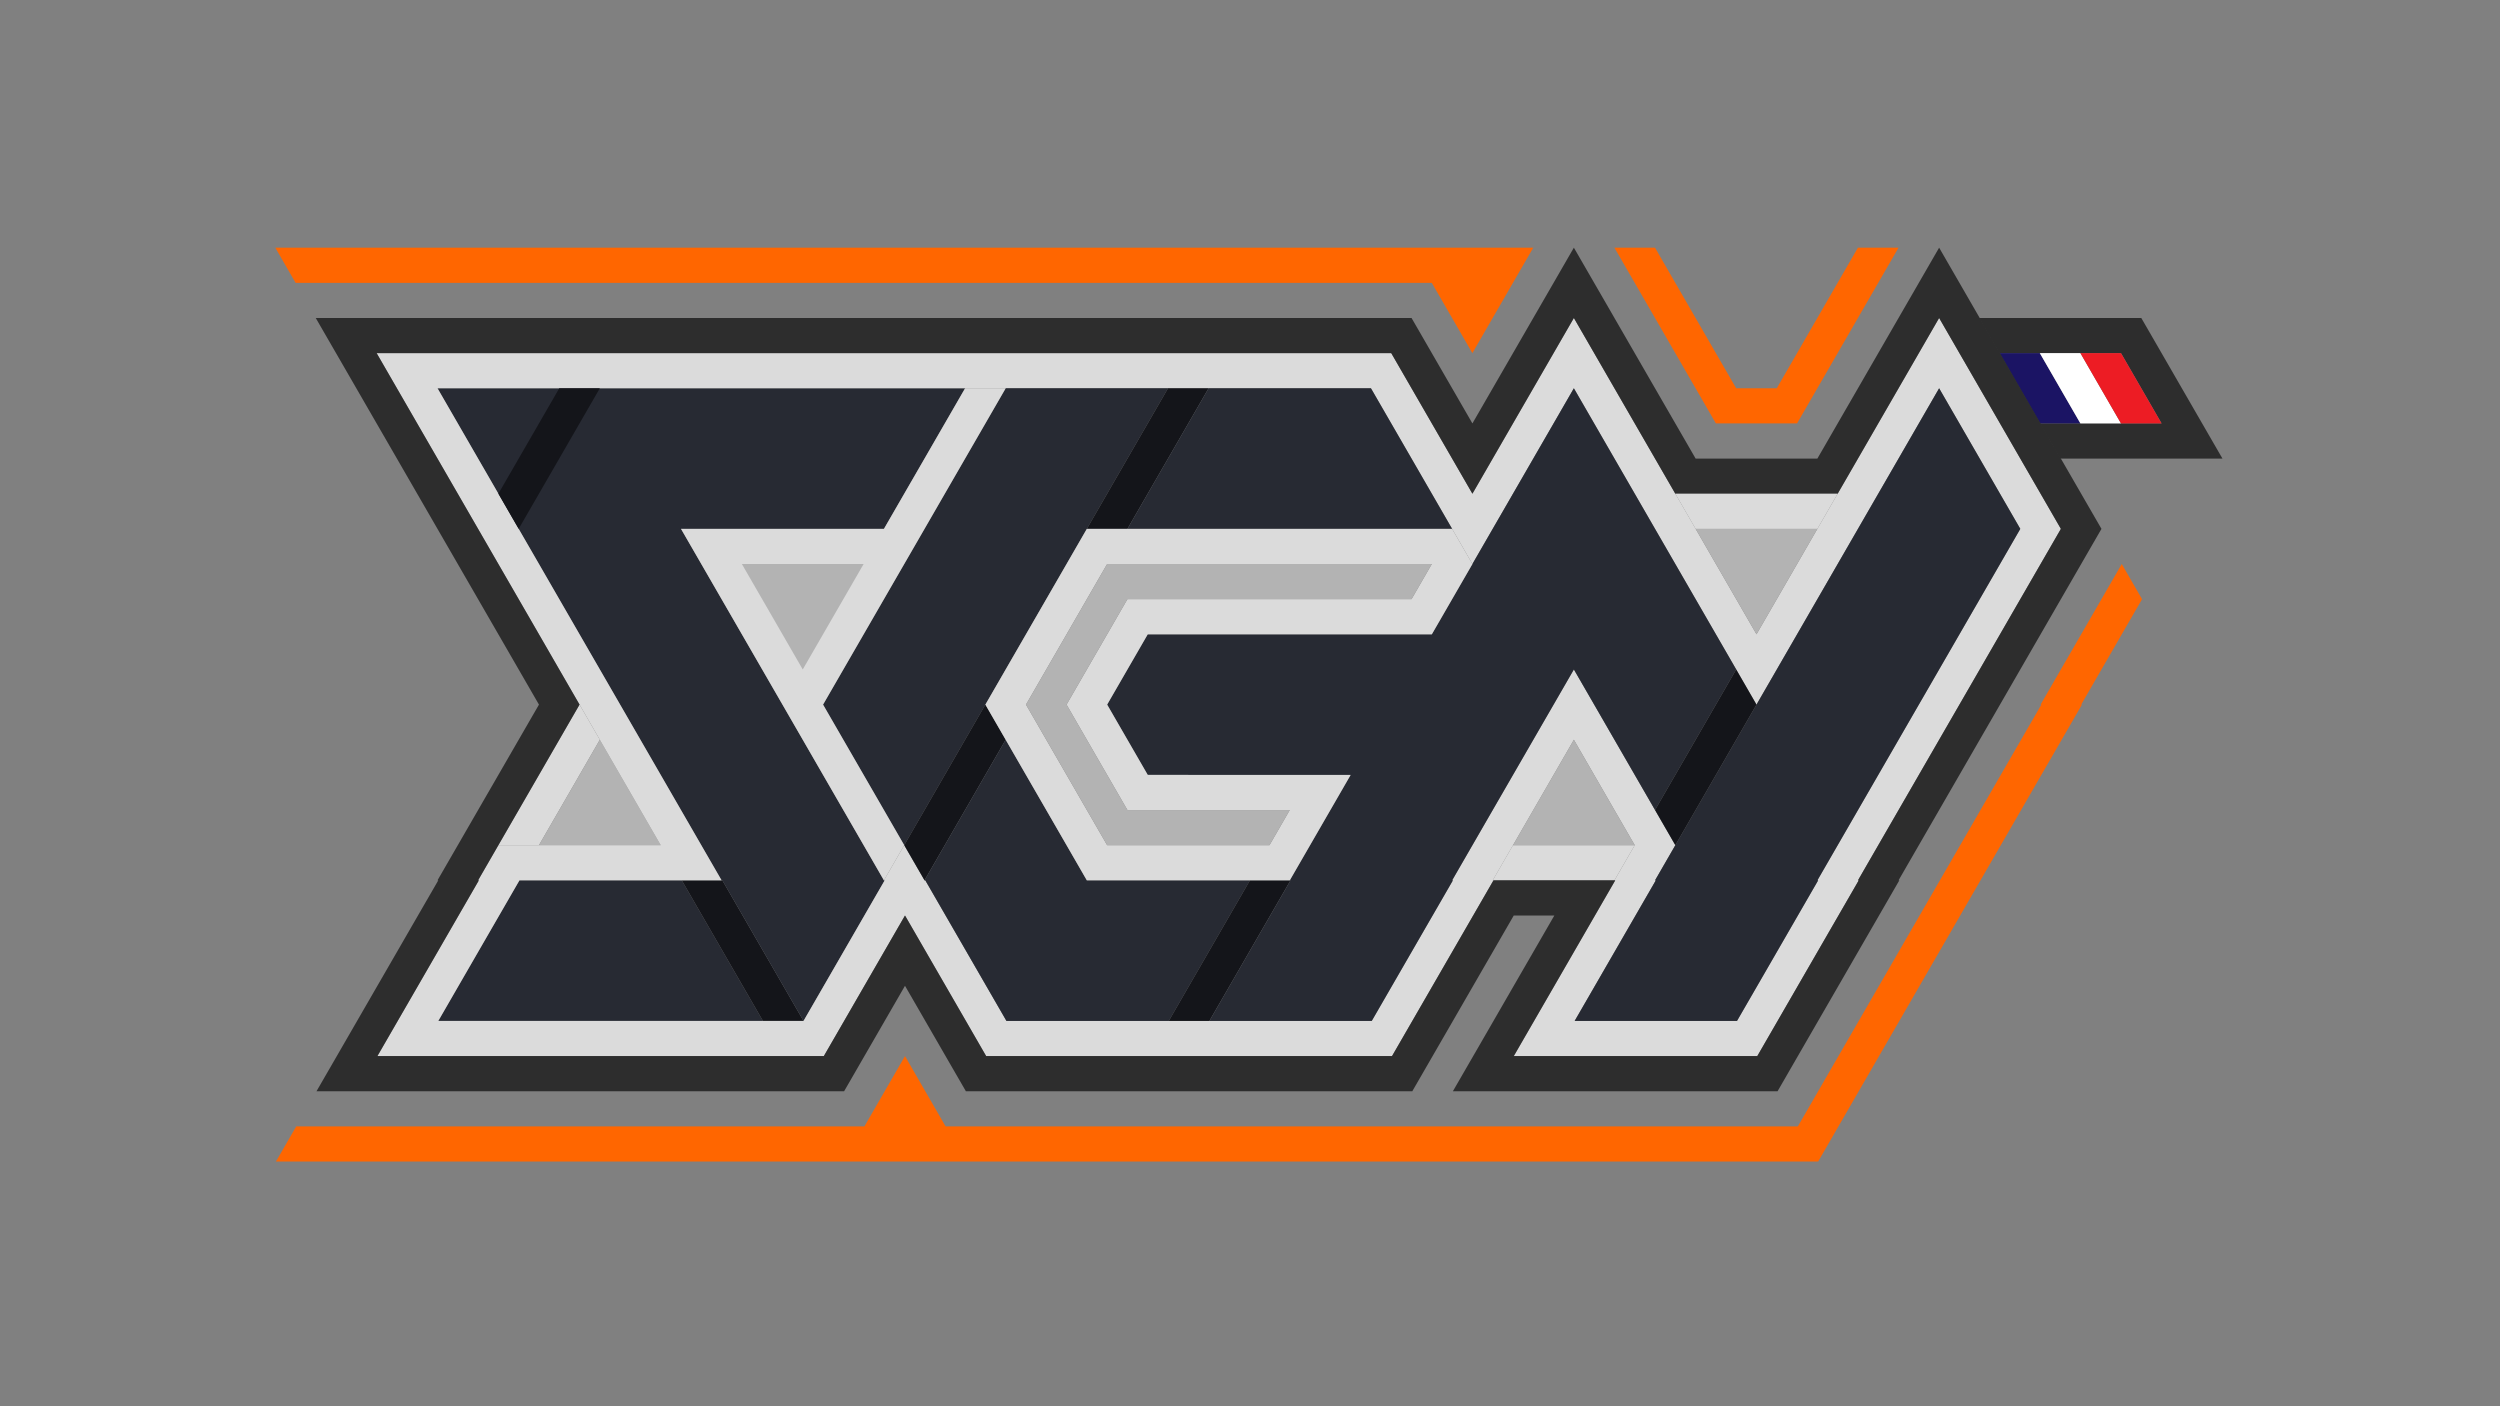 <?xml version="1.0" encoding="UTF-8" standalone="no"?>
<svg
   xmlns:dc="http://purl.org/dc/elements/1.1/"
   xmlns:cc="http://creativecommons.org/ns#"
   xmlns:rdf="http://www.w3.org/1999/02/22-rdf-syntax-ns#"
   xmlns:svg="http://www.w3.org/2000/svg"
   xmlns="http://www.w3.org/2000/svg"
   xmlns:sodipodi="http://sodipodi.sourceforge.net/DTD/sodipodi-0.dtd"
   xmlns:inkscape="http://www.inkscape.org/namespaces/inkscape"
   version="1.1"
   id="svg2"
   xml:space="preserve"
   width="2560"
   height="1440"
   viewBox="0 0 2560 1440"
   sodipodi:docname="logo_sgn_color.ai"><rect x="0" y="0" width="2560" height="1440" fill="#808080" stroke="none"/><defs
     id="defs6" /><sodipodi:namedview
     pagecolor="#ffffff"
     bordercolor="#666666"
     borderopacity="1"
     objecttolerance="10"
     gridtolerance="10"
     guidetolerance="10"
     inkscape:pageopacity="0"
     inkscape:pageshadow="2"
     inkscape:window-width="640"
     inkscape:window-height="480"
     id="namedview4" /><g
     id="g10"
     inkscape:groupmode="layer"
     inkscape:label="logo_sgn_color"
     transform="matrix(1.333,0,0,-1.333,0,1440)"><g
       id="g12"
       transform="translate(1707.268,727.999)"><path
         d="m 0,0 h -124.71 l -15.591,27 h 93.54 L -77.94,81 h -93.531 l -15.59,27 h 124.71 l 15.59,-27 15.58,-27 15.59,-27 z"
         style="fill:#2d2d2d;fill-opacity:1;fill-rule:nonzero;stroke:none"
         id="path14" /></g><g
       id="g16"
       transform="translate(1598.148,754.999)"><path
         d="m 0,0 h -31.181 l -15.58,27 -15.59,27 h 31.17 L -15.59,27 Z"
         style="fill:#1b1464;fill-opacity:1;fill-rule:nonzero;stroke:none"
         id="path18" /></g><g
       id="g20"
       transform="translate(1629.327,754.999)"><path
         d="m 0,0 h -31.18 l -15.59,27 -15.59,27 h 31.18 l 15.59,-27 z"
         style="fill:#ffffff;fill-opacity:1;fill-rule:nonzero;stroke:none"
         id="path22" /></g><g
       id="g24"
       transform="translate(1660.507,754.999)"><path
         d="M 0,0 H -31.18 L -46.77,27 -62.359,54 H -31.18 Z"
         style="fill:#ed1c24;fill-opacity:1;fill-rule:nonzero;stroke:none"
         id="path26" /></g><g
       id="g28"
       transform="translate(757.562,268.999)"><path
         d="M 0,0 H -0.01 L -15.59,27 Z"
         style="fill:#ffffff;fill-opacity:1;fill-rule:nonzero;stroke:none"
         id="path30" /></g><g
       id="g32"
       transform="translate(586.082,295.999)"><path
         d="m 0,0 h -249.41 l 15.58,27 15.59,27 15.59,27 15.59,27 h 124.71 l 15.59,-27 15.58,-27 15.59,-27 z"
         style="fill:#272a33;fill-opacity:1;fill-rule:nonzero;stroke:none"
         id="path34" /></g><g
       id="g36"
       transform="translate(617.262,295.999)"><path
         d="m 0,0 h -31.18 l -15.59,27 -15.59,27 -15.58,27 -15.59,27 h 31.17 l 15.59,-27 15.59,-27 z"
         style="fill:#14151a;fill-opacity:1;fill-rule:nonzero;stroke:none"
         id="path38" /></g><g
       id="g40"
       transform="translate(460.782,511.999)"><path
         d="m 0,0 -15.59,-27 -15.59,-27 -15.58,-27 h -31.18 l 15.59,27 15.59,27 15.58,27 15.59,27 z"
         style="fill:#dbdbdb;fill-opacity:1;fill-rule:nonzero;stroke:none"
         id="path42" /></g><g
       id="g44"
       transform="translate(507.552,430.999)"><path
         d="m 0,0 h -93.53 l 15.58,27 15.59,27 15.59,27 15.59,-27 15.59,-27 z"
         style="fill:#b3b3b3;fill-opacity:1;fill-rule:nonzero;stroke:none"
         id="path46" /></g><g
       id="g48"
       transform="translate(741.372,781.999)"><path
         d="m 0,0 -15.59,-27 -15.58,-27 -31.18,-54 h -155.89 l 15.59,-27 15.59,-27 15.59,-27 15.59,-27 15.59,-27 15.59,-27 15.58,-27 15.59,-27 15.59,-27 15.59,-27 h 0.59 l -15.59,-27 -15.58,-27 -15.59,-27 -15.59,-27 -31.18,54 -15.59,27 -15.59,27 h -0.59 l -15.59,27 -15.59,27 -15.58,27 -15.59,27 -15.59,27 -15.59,27 -15.59,27 -15.59,27 -15.58,27 -15.59,27 -15.59,27 -15.59,27 -15.59,27 -15.59,27 z"
         style="fill:#272a33;fill-opacity:1;fill-rule:nonzero;stroke:none"
         id="path50" /></g><g
       id="g52"
       transform="translate(1536.392,646.999)"><path
         d="m 0,0 -15.59,-27 -15.59,-27 -15.59,-27 -15.589,-27 -15.59,-27 -15.591,-27 -15.579,-27 -15.591,-27 -15.59,-27 h 0.59 l -15.59,-27 -15.58,-27 -31.18,-54 h -124.71 l 15.59,27 15.59,27 15.59,27 15.58,27 h -0.59 l 15.59,27 -15.59,27 -15.59,27 -15.589,27 -15.581,27 -15.589,27 -15.59,-27 -15.591,-27 -15.59,-27 -15.59,-27 -15.58,-27 -15.59,-27 h 0.59 l -15.59,-27 -15.589,-27 -15.59,-27 -15.58,-27 H -763.25 l -15.59,27 -15.579,27 -15.591,27 -15.59,27 h -0.589 l -15.591,27 -15.59,-27 h 0.59 l -15.59,-27 -15.58,-27 -15.59,-27 -15.589,-27 h -280.591 l 15.58,27 15.59,27 15.591,27 15.589,27 h 155.29 l -15.589,27 -15.591,27 -15.58,27 -15.59,27 -15.59,27 -15.59,27 -15.59,27 -15.59,27 -15.58,27 -15.589,27 -15.591,27 -15.59,27 -15.589,27 -15.591,27 h 717.07 l 31.181,-54 15.59,-27 15.589,-27 15.59,-27 15.58,27 15.59,27 15.59,27 15.591,27 15.59,27 15.589,-27 15.581,-27 15.589,-27 15.59,-27 15.59,-27 15.591,-27 15.59,-27 15.59,-27 15.58,-27 15.59,27 15.589,27 15.59,27 15.59,27 15.591,27 15.579,27 15.591,27 15.59,27 15.589,27 15.59,-27 L -15.59,81 0,54 15.58,27 Z M 31.171,54 15.58,81 0,108 l -15.59,27 -15.59,27 -15.59,27 -15.589,-27 -15.59,-27 -15.591,-27 -15.579,-27 -15.591,-27 -15.59,-27 -15.59,-27 -15.589,-27 -15.59,-27 -15.58,27 -15.59,27 -15.59,27 -15.591,27 -15.59,27 -15.59,27 -15.589,27 -15.581,27 -15.589,27 -15.59,-27 -15.591,-27 -15.59,-27 -15.59,-27 -15.58,-27 -15.59,27 -15.589,27 -15.59,27 -15.59,27 h -779.421 l 15.59,-27 15.58,-27 15.59,-27 15.591,-27 15.589,-27 15.59,-27 15.591,-27 15.589,-27 15.58,-27 15.59,-27 15.59,-27 15.59,-27 15.59,-27 15.59,-27 h -124.71 l -15.59,-27 h 0.59 l -15.59,-27 -15.58,-27 -15.59,-27 -15.589,-27 -15.591,-27 h 342.95 l 15.59,27 15.58,27 31.181,54 15.589,-27 15.59,-27 15.591,-27 15.579,-27 h 311.771 l 15.59,27 15.589,27 15.59,27 15.59,27 15.591,27 h -0.601 l 15.59,27 15.59,27 15.591,27 15.59,27 15.589,-27 15.581,-27 15.589,-27 -15.589,-27 h 0.599 l -15.59,-27 -15.59,-27 -15.589,-27 -15.59,-27 -15.591,-27 h 187.07 l 15.59,27 15.58,27 15.59,27 15.591,27 15.59,27 h -0.59 l 15.579,27 15.591,27 15.59,27 15.589,27 15.59,27 15.59,27 15.59,27 15.58,27 15.591,27 15.59,27 z"
         style="fill:#dbdbdb;fill-opacity:1;fill-rule:nonzero;stroke:none"
         id="path54" /></g><g
       id="g56"
       transform="translate(897.262,781.999)"><path
         d="m 0,0 -31.18,-54 -15.59,-27 -15.59,-27 -15.58,-27 -31.18,-54 -15.59,-27 -15.59,-27 -15.59,-27 -15.58,-27 -15.59,-27 -15.59,-27 -15.59,27 -15.59,27 -15.59,27 -15.59,27 15.59,27 15.59,27 15.59,27 31.18,54 15.58,27 15.59,27 15.59,27 15.59,27 z"
         style="fill:#272a33;fill-opacity:1;fill-rule:nonzero;stroke:none"
         id="path58" /></g><g
       id="g60"
       transform="translate(772.552,511.999)"><path
         d="m 0,0 -15.59,-27 -15.59,-27 -15.58,-27 -15.59,-27 -15.59,27 15.59,27 15.59,27 15.58,27 15.59,27 z"
         style="fill:#14151a;fill-opacity:1;fill-rule:nonzero;stroke:none"
         id="path62" /></g><g
       id="g64"
       transform="translate(960.202,403.999)"><path
         d="m 0,0 -15.58,-27 -15.59,-27 -15.59,-27 -15.59,-27 h -124.71 l -15.59,27 -15.58,27 -15.59,27 -15.59,27 H -250 l 15.59,27 15.58,27 15.59,27 15.59,27 15.59,-27 31.18,-54 15.58,-27 z"
         style="fill:#272a33;fill-opacity:1;fill-rule:nonzero;stroke:none"
         id="path66" /></g><g
       id="g68"
       transform="translate(663.432,646.999)"><path
         d="m 0,0 -15.59,-27 -15.59,-27 -15.58,-27 -15.59,27 -15.59,27 -15.59,27 z"
         style="fill:#ffffff;fill-opacity:1;fill-rule:nonzero;stroke:none"
         id="path70" /></g><g
       id="g72"
       transform="translate(991.382,403.999)"><path
         d="m 0,0 -15.59,-27 -15.59,-27 -15.58,-27 -15.59,-27 h -31.18 l 15.59,27 15.59,27 15.59,27 15.58,27 z"
         style="fill:#14151a;fill-opacity:1;fill-rule:nonzero;stroke:none"
         id="path74" /></g><g
       id="g76"
       transform="translate(1333.742,565.999)"><path
         d="m 0,0 -15.59,-27 -15.59,-27 -15.591,-27 -15.589,-27 -15.59,27 -15.59,27 -15.58,27 -15.59,27 -15.59,-27 -15.591,-27 -15.589,-27 -15.59,-27 -15.58,-27 -15.59,-27 h 0.59 l -15.59,-27 -15.59,-27 -15.59,-27 -15.58,-27 h -124.71 l 15.59,27 15.58,27 15.59,27 15.59,27 h -0.59 l 15.59,27 15.589,27 15.581,27 h -155.88 l -15.59,27 -15.59,27 15.59,27 15.59,27 h 218.24 l 15.59,27 15.59,27 15.58,27 15.59,27 15.589,27 15.591,27 15.59,27 15.59,-27 15.58,-27 15.59,-27 15.59,-27 15.589,-27 15.591,-27 15.59,-27 z"
         style="fill:#272a33;fill-opacity:1;fill-rule:nonzero;stroke:none"
         id="path78" /></g><g
       id="g80"
       transform="translate(772.552,781.999)"><path
         d="m 0,0 -15.59,-27 -15.59,-27 -15.59,-27 -15.58,-27 -31.18,-54 -15.59,-27 -15.59,-27 -15.59,-27 15.59,-27 15.59,-27 15.59,-27 15.59,-27 -15.59,-27 -15.59,27 -15.59,27 -15.59,27 -15.58,27 -15.59,27 -15.59,27 -15.59,27 -15.59,27 -15.59,27 -15.59,27 h 155.89 l 31.18,54 15.59,27 15.58,27 z"
         style="fill:#dbdbdb;fill-opacity:1;fill-rule:nonzero;stroke:none"
         id="path82" /></g><g
       id="g84"
       transform="translate(928.442,781.999)"><path
         d="m 0,0 -15.59,-27 -15.59,-27 -31.18,-54 h -31.18 l 15.59,27 15.59,27 31.18,54 z"
         style="fill:#14151a;fill-opacity:1;fill-rule:nonzero;stroke:none"
         id="path86" /></g><g
       id="g88"
       transform="translate(1115.502,673.999)"><path
         d="m 0,0 h -249.42 l 31.18,54 15.59,27 15.59,27 h 124.7 l 31.18,-54 15.59,-27 z"
         style="fill:#272a33;fill-opacity:1;fill-rule:nonzero;stroke:none"
         id="path90" /></g><g
       id="g92"
       transform="translate(1255.792,430.999)"><path
         d="m 0,0 -15.59,-27 h -93.53 l 15.59,27 z"
         style="fill:#dbdbdb;fill-opacity:1;fill-rule:nonzero;stroke:none"
         id="path94" /></g><g
       id="g96"
       transform="translate(1255.792,430.999)"><path
         d="m 0,0 h -93.53 l 15.59,27 15.59,27 15.59,27 15.59,-27 15.58,-27 z"
         style="fill:#b3b3b3;fill-opacity:1;fill-rule:nonzero;stroke:none"
         id="path98" /></g><g
       id="g100"
       transform="translate(1084.322,619.999)"><path
         d="m 0,0 h -218.24 l -15.59,-27 -15.59,-27 -15.58,-27 15.58,-27 15.59,-27 15.59,-27 h 124.71 l -15.59,-27 h -124.71 l -15.59,27 -15.58,27 -31.18,54 31.18,54 15.58,27 15.59,27 H 15.59 Z m 31.18,54 h -280.6 L -265,27 l -31.18,-54 -15.591,-27 -15.589,-27 15.589,-27 15.591,-27 31.18,-54 15.58,-27 h 155.89 l 15.59,27 15.589,27 15.58,27 H -202.65 l -15.59,27 -15.59,27 15.59,27 15.59,27 H 15.59 L 31.18,0 46.77,27 Z"
         style="fill:#dbdbdb;fill-opacity:1;fill-rule:nonzero;stroke:none"
         id="path102" /></g><g
       id="g104"
       transform="translate(1099.912,646.999)"><path
         d="m 0,0 -15.59,-27 h -218.24 l -15.59,-27 -15.59,-27 -15.58,-27 15.58,-27 15.59,-27 15.59,-27 h 124.71 l -15.59,-27 h -124.71 l -15.59,27 -15.58,27 -31.18,54 31.18,54 15.58,27 15.59,27 z"
         style="fill:#b3b3b3;fill-opacity:1;fill-rule:nonzero;stroke:none"
         id="path106" /></g><g
       id="g108"
       transform="translate(1551.972,673.999)"><path
         d="m 0,0 -15.58,-27 -15.59,-27 -15.59,-27 -15.59,-27 -15.589,-27 -15.59,-27 -15.591,-27 -15.579,-27 -15.591,-27 -15.59,-27 h 0.59 l -15.59,-27 -15.58,-27 -31.18,-54 h -124.71 l 15.59,27 15.59,27 15.59,27 15.58,27 h -0.59 l 15.59,27 15.591,27 15.59,27 15.59,27 15.58,27 15.589,27 15.59,27 15.59,27 15.59,27 15.591,27 15.579,27 15.591,27 15.59,27 15.589,27 15.59,-27 15.59,-27 15.59,-27 z"
         style="fill:#272a33;fill-opacity:1;fill-rule:nonzero;stroke:none"
         id="path110" /></g><g
       id="g112"
       transform="translate(1567.562,646.999)"><path
         d="m 0,0 -15.591,-27 -15.58,-27 -15.59,-27 -15.59,-27 -15.589,-27 -15.59,-27 -15.59,-27 -15.591,-27 -15.579,-27 h 0.59 l -15.59,-27 -15.591,-27 -15.59,-27 -15.58,-27 -15.59,-27 h -187.07 l 15.591,27 15.59,27 15.59,27 15.589,27 15.59,27 h -93.529 l -15.591,-27 -15.59,-27 -15.59,-27 -15.589,-27 -15.59,-27 h -311.771 l -15.579,27 -15.591,27 -15.59,27 -15.589,27 -31.181,-54 -15.58,-27 -15.589,-27 h -342.951 l 15.591,27 15.59,27 15.589,27 15.58,27 15.59,27 h -0.59 l 15.59,27 15.591,27 15.589,27 15.581,27 15.589,27 -15.589,27 -15.581,27 -15.589,27 -15.591,27 -15.59,27 -15.589,27 -15.591,27 -15.59,27 -15.58,27 -15.589,27 h 779.42 l 15.59,-27 15.59,-27 15.589,-27 15.59,-27 15.58,27 15.59,27 15.59,27 15.591,27 15.59,27 15.59,-27 15.58,-27 15.589,-27 15.59,-27 15.59,-27 h 124.71 l 15.591,27 15.579,27 15.591,27 15.59,27 15.59,27 15.589,-27 15.59,-27 15.59,-27 15.58,-27 L 0,54 15.59,27 Z M 31.18,54 15.59,81 0,108 l -15.591,27 -15.58,27 -15.59,27 -15.59,27 -15.589,27 -15.59,-27 -15.59,-27 -15.591,-27 -15.579,-27 -15.591,-27 -15.59,-27 H -265 l -15.591,27 -15.59,27 -15.59,27 -15.589,27 h 0.009 l -15.589,27 -15.59,27 -15.59,-27 -15.591,-27 -15.59,-27 -15.59,-27 -15.58,-27 -15.59,27 -15.589,27 -15.59,27 h -841.781 l 15.59,-27 15.591,-27 15.59,-27 15.589,-27 15.58,-27 15.59,-27 15.591,-27 15.589,-27 15.59,-27 15.591,-27 15.589,-27 -15.589,-27 -15.591,-27 -15.59,-27 -15.589,-27 -15.591,-27 h 0.6 l -15.589,-27 -15.59,-27 -15.591,-27 -15.589,-27 -15.59,-27 -15.591,-27 h 405.31 l 15.58,27 31.181,54 15.589,-27 15.59,-27 15.591,-27 h 342.94 l 15.589,27 15.59,27 15.59,27 15.591,27 15.579,27 h 31.181 l -15.59,-27 -15.591,-27 -15.579,-27 -15.591,-27 -15.59,-27 h 249.42 l 15.58,27 15.59,27 15.591,27 31.18,54 15.589,27 h -0.599 l 15.59,27 15.59,27 15.589,27 15.59,27 15.59,27 15.58,27 L 0,-54 15.59,-27 31.18,0 46.77,27 Z"
         style="fill:#2d2d2d;fill-opacity:1;fill-rule:nonzero;stroke:none"
         id="path114" /></g><g
       id="g116"
       transform="translate(1396.092,673.999)"><path
         d="m 0,0 -15.59,-27 -15.59,-27 -15.59,-27 -15.58,27 -15.589,27 -15.59,27 z"
         style="fill:#b3b3b3;fill-opacity:1;fill-rule:nonzero;stroke:none"
         id="path118" /></g><g
       id="g120"
       transform="translate(1349.322,538.999)"><path
         d="m 0,0 -15.58,-27 -15.59,-27 -15.59,-27 -15.591,-27 -15.589,27 15.589,27 15.591,27 15.59,27 15.59,27 z"
         style="fill:#14151a;fill-opacity:1;fill-rule:nonzero;stroke:none"
         id="path122" /></g><g
       id="g124"
       transform="translate(1411.682,700.999)"><path
         d="m 0,0 -15.59,-27 h -93.529 L -124.71,0 Z"
         style="fill:#dbdbdb;fill-opacity:1;fill-rule:nonzero;stroke:none"
         id="path126" /></g><g
       id="g128"
       transform="translate(616.672,565.999)"><path
         d="M 0,0 -15.59,27 -31.18,54 -46.77,81 H 46.76 L 31.17,54 15.58,27 Z"
         style="fill:#b3b3b3;fill-opacity:1;fill-rule:nonzero;stroke:none"
         id="path130" /></g><g
       id="g132"
       transform="translate(460.782,781.999)"><path
         d="m 0,0 -15.59,-27 -15.58,-27 -15.59,-27 -15.59,-27 -15.59,27 15.59,27 15.59,27 15.59,27 z"
         style="fill:#14151a;fill-opacity:1;fill-rule:nonzero;stroke:none"
         id="path134" /></g><g
       id="g136"
       transform="translate(1177.831,889.999)"><path
         d="m 0,0 -31.18,-54 -15.59,-27 -15.59,27 -15.59,27 h -93.39 l -0.07,0.12 -0.07,-0.12 h -779.29 l -15.58,27 h 779.28 l 0.07,-0.12 0.07,0.12 z"
         style="fill:#ff6600;fill-opacity:1;fill-rule:nonzero;stroke:none"
         id="path138" /></g><g
       id="g140"
       transform="translate(1458.421,889.999)"><path
         d="m 0,0 -15.59,-27 -31.18,-54 -15.589,-27 -15.58,-27 H -140.3 l -15.59,27 -15.589,27 -15.581,27 -15.589,27 -15.591,27 h 31.18 l 15.581,-27 15.589,-27 15.59,-27 15.59,-27 h 31.18 l 15.591,27 15.58,27 15.589,27 15.59,27 z"
         style="fill:#ff6600;fill-opacity:1;fill-rule:nonzero;stroke:none"
         id="path142" /></g><g
       id="g144"
       transform="translate(1645.499,619.999)"><path
         d="m 0,0 -15.58,-27 -15.59,-27 -15.59,-27 h 0.59 l -15.59,-27 -15.59,-27 -15.58,-27 -15.59,-27 -15.59,-27 -15.59,-27 -31.18,-54 -15.58,-27 -15.59,-27 -15.59,-27 -31.18,-54 h -1184.72 l 15.59,27 h 436.47 l 15.59,27 15.59,27 15.59,-27 15.59,-27 h 654.71 l 15.59,27 31.18,54 15.59,27 15.59,27 15.58,27 31.18,54 15.59,27 15.59,27 15.59,27 15.58,27 h -0.589 l 31.179,54 15.59,27 15.59,27 z"
         style="fill:#ff6600;fill-opacity:1;fill-rule:nonzero;stroke:none"
         id="path146" /></g></g></svg>
